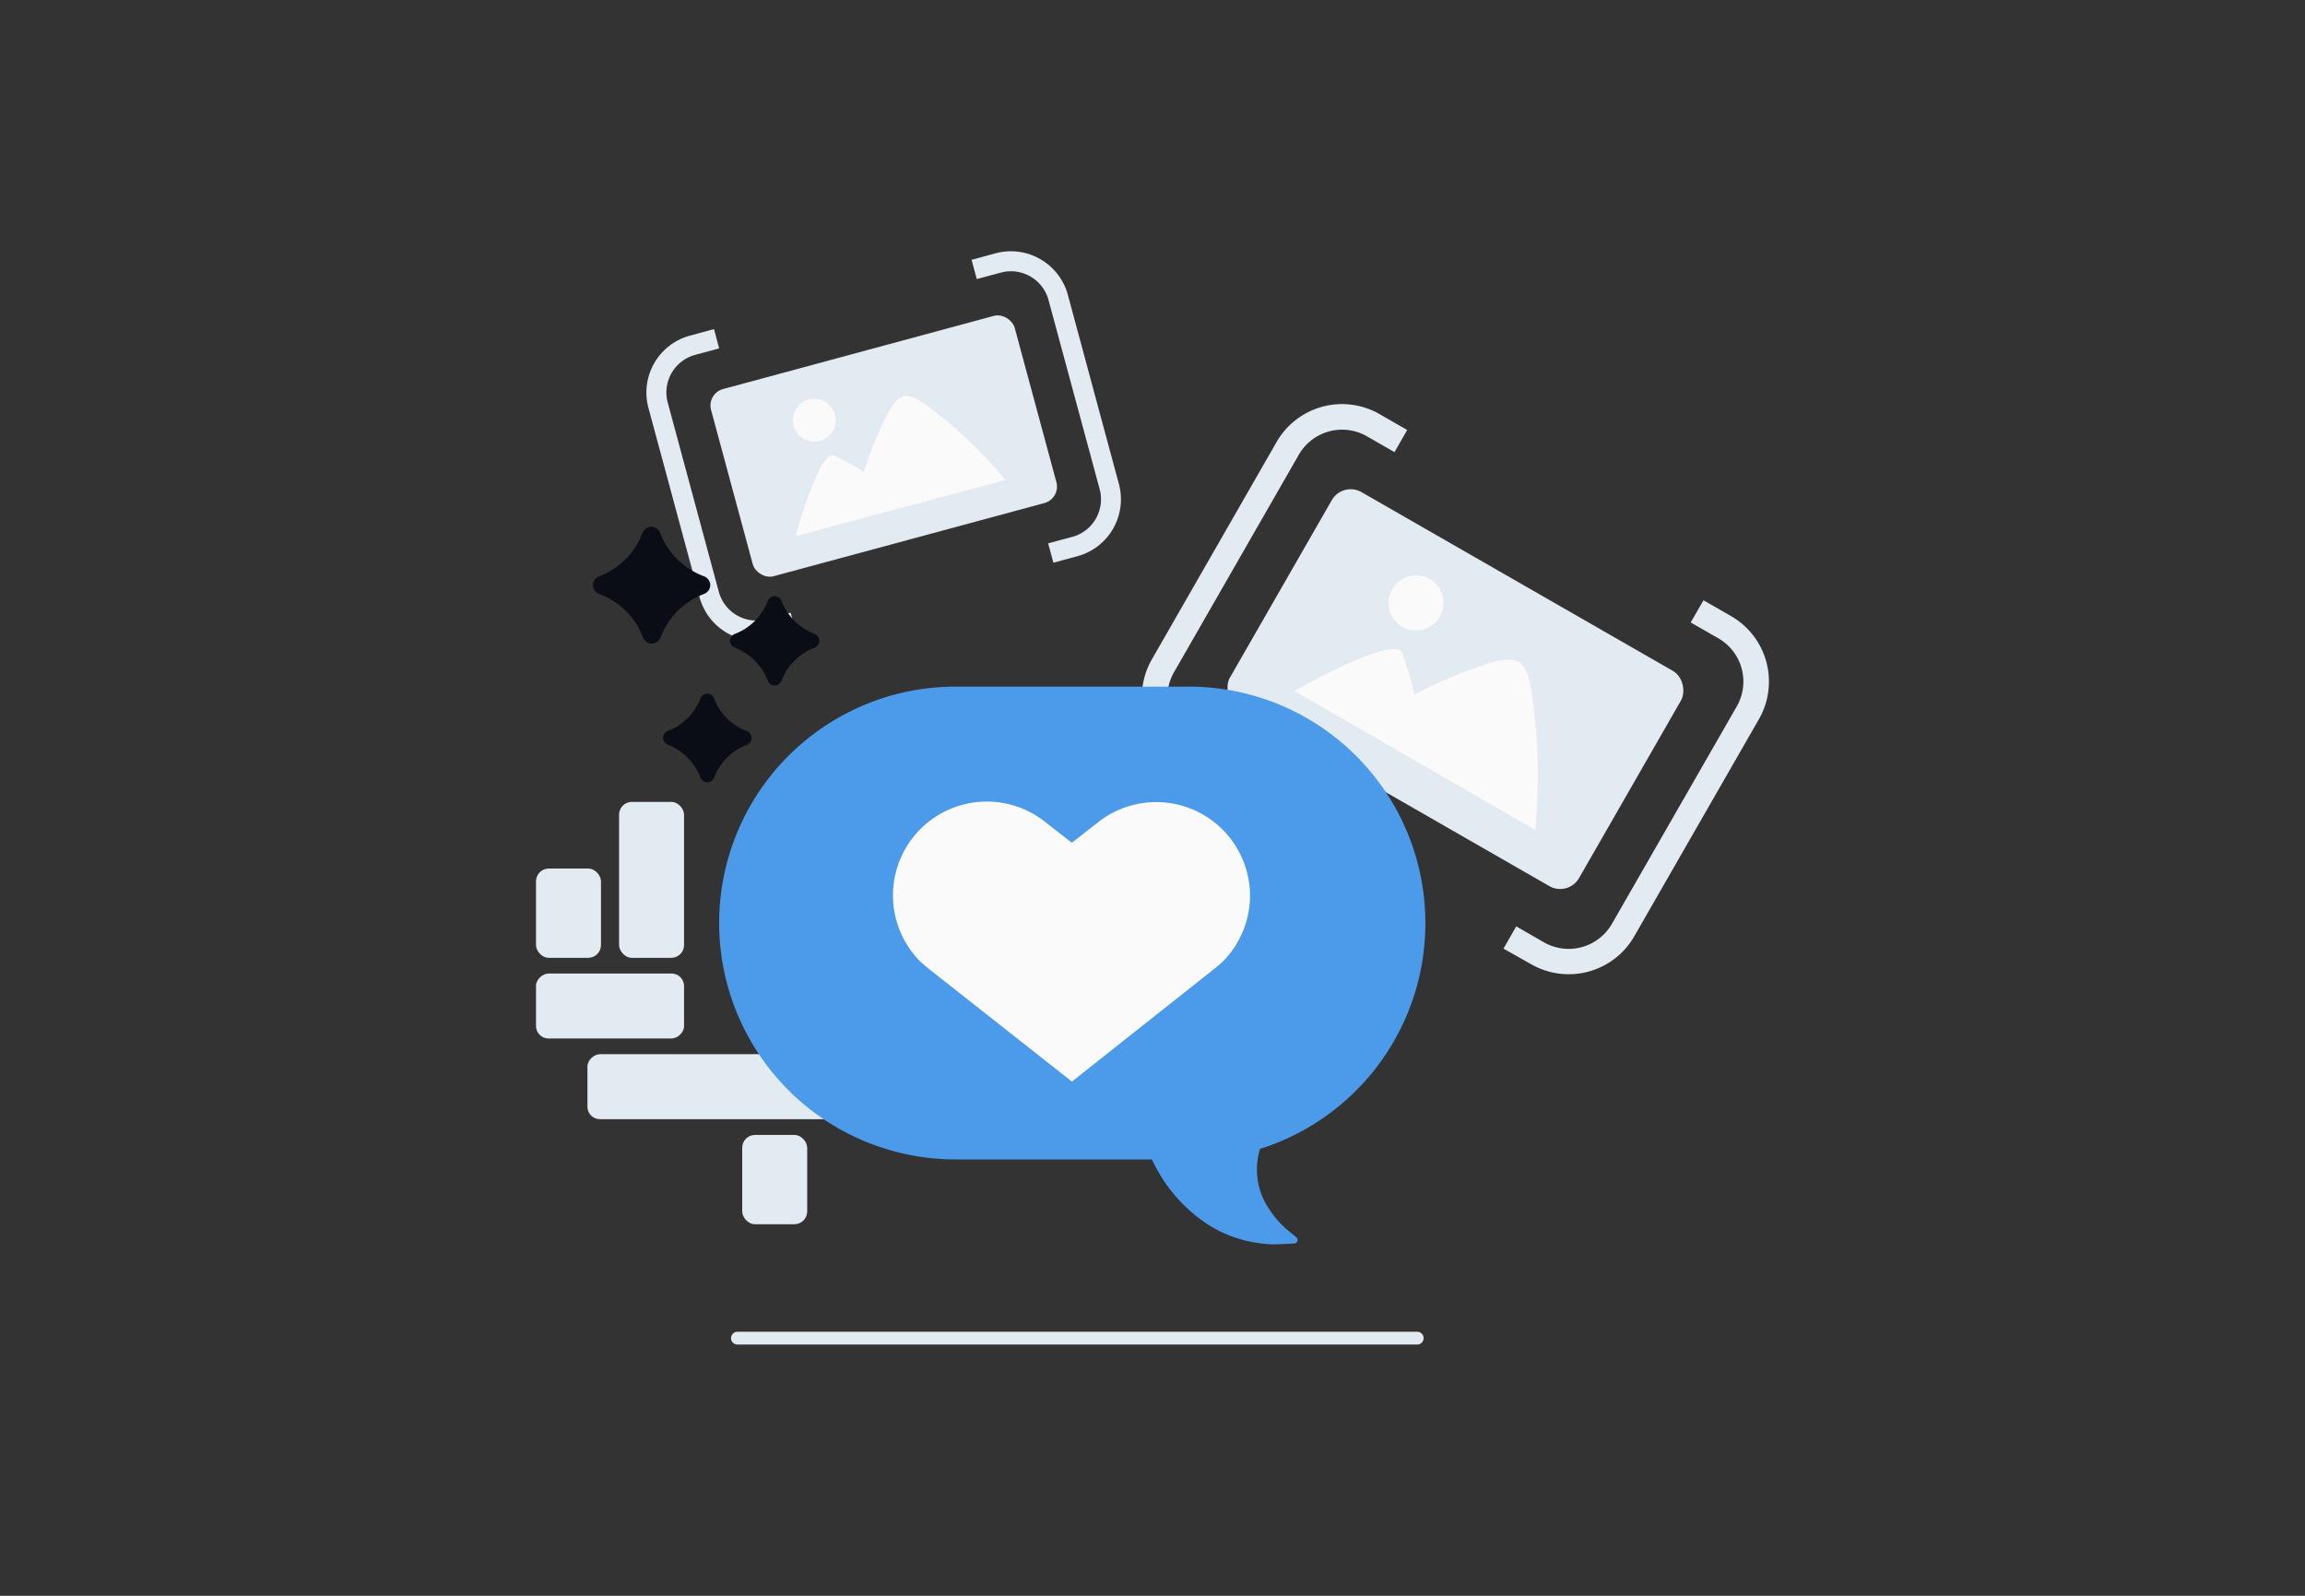 <svg id="Layer_1" data-name="Layer 1" xmlns="http://www.w3.org/2000/svg" viewBox="0 0 260 180"><rect x="0" y="0" width="260" height="180" fill="#333333" stroke="none"/><title>Flat Web Illustrations Pack - Scene 3</title><path d="M136.18,87.78,133.06,86a8.52,8.52,0,0,1-3.14-11.61L144,49.85a8.51,8.51,0,0,1,11.61-3.14l3.12,1.79L157.3,51l-3.12-1.79a5.63,5.63,0,0,0-7.67,2.07L132.43,75.82a5.61,5.61,0,0,0,2.07,7.67l3.12,1.79Z" fill="#e2eaf2"/><path d="M172.71,108.76,169.59,107l1.44-2.51,3.12,1.8a5.63,5.63,0,0,0,7.67-2.08l14.09-24.54A5.63,5.63,0,0,0,193.83,72l-3.12-1.79,1.44-2.5,3.12,1.79a8.52,8.52,0,0,1,3.14,11.61l-14.09,24.54A8.52,8.52,0,0,1,172.71,108.76Z" fill="#e2eaf2"/><rect x="141.46" y="63.74" width="45.41" height="27.99" rx="2.45" transform="translate(60.5 -71.42) rotate(29.86)" fill="#e2eaf2"/><path d="M146,77.94l27.17,15.68a62.66,62.66,0,0,0,0-12.14c-.66-6.35-.86-8.14-5.71-6.5a50.37,50.37,0,0,0-7.92,3.37,36.54,36.54,0,0,0-1.39-4.72C157.29,71.51,146,77.94,146,77.94Z" fill="#fafafa"/><circle cx="159.72" cy="68.01" r="3.1" fill="#fafafa"/><path d="M89.77,71.32l-2.72.73a6.64,6.64,0,0,1-8.14-4.68L73.14,46a6.65,6.65,0,0,1,4.68-8.14l2.72-.74.58,2.18-2.71.73a4.39,4.39,0,0,0-3.09,5.38l5.76,21.34a4.4,4.4,0,0,0,5.38,3.1l2.72-.74Z" fill="#e2eaf2"/><path d="M121.53,62.74l-2.71.73-.59-2.18,2.71-.73a4.39,4.39,0,0,0,3.1-5.38l-5.77-21.34a4.39,4.39,0,0,0-5.38-3.09l-2.71.73-.59-2.17,2.71-.74a6.66,6.66,0,0,1,8.15,4.68l5.76,21.34A6.65,6.65,0,0,1,121.53,62.74Z" fill="#e2eaf2"/><rect x="81.94" y="39.38" width="35.48" height="21.87" rx="1.92" transform="translate(-9.67 27.74) rotate(-15.12)" fill="#e2eaf2"/><path d="M89.73,60.48l23.67-6.34a48.5,48.5,0,0,0-6.69-6.71c-3.87-3.15-5-4-6.75-.44a39,39,0,0,0-2.51,6.23,27.71,27.71,0,0,0-3.38-1.83C92.44,50.67,89.73,60.48,89.73,60.48Z" fill="#fafafa"/><circle cx="91.85" cy="47.4" r="2.42" fill="#fafafa"/><rect x="69.83" y="90.45" width="7.33" height="17.59" rx="1.44" fill="#e2eaf2"/><rect x="65.15" y="105.12" width="7.33" height="16.7" rx="1.41" transform="translate(-44.66 182.29) rotate(-90)" fill="#e2eaf2"/><rect x="76.63" y="108.55" width="7.33" height="28.07" rx="1.41" transform="translate(-42.29 202.87) rotate(-90)" fill="#e2eaf2"/><rect x="60.46" y="97.97" width="7.33" height="10.07" rx="1.44" fill="#e2eaf2"/><rect x="83.72" y="128.02" width="7.33" height="10.07" rx="1.44" fill="#e2eaf2"/><path d="M159.86,151.66H83.18a.72.72,0,1,1,0-1.44h76.68a.72.72,0,0,1,0,1.44Z" fill="#e2eaf2"/><path d="M80.12,66h0a1.11,1.11,0,0,1-.72,1,8.42,8.42,0,0,0-4.88,4.88,1.13,1.13,0,0,1-1,.72h0a1.12,1.12,0,0,1-1-.72A8.4,8.4,0,0,0,67.6,67a1.11,1.11,0,0,1-.72-1h0a1.11,1.11,0,0,1,.72-1,8.41,8.41,0,0,0,4.87-4.87,1.12,1.12,0,0,1,1-.72h0a1.13,1.13,0,0,1,1,.72A8.43,8.43,0,0,0,79.4,65,1.11,1.11,0,0,1,80.12,66Z" fill="#0a0d16"/><path d="M84.78,83.24h0a.85.85,0,0,1-.54.78,6.36,6.36,0,0,0-3.68,3.68.85.85,0,0,1-.78.54h0A.84.84,0,0,1,79,87.7,6.37,6.37,0,0,0,75.34,84a.84.84,0,0,1-.55-.78h0a.84.84,0,0,1,.55-.77A6.38,6.38,0,0,0,79,78.8a.84.84,0,0,1,.77-.55h0a.84.84,0,0,1,.78.55,6.37,6.37,0,0,0,3.68,3.67A.84.84,0,0,1,84.78,83.24Z" fill="#0a0d16"/><path d="M92.42,72.28h0a.85.85,0,0,1-.54.78,6.45,6.45,0,0,0-3.72,3.71.84.84,0,0,1-.78.55h0a.84.84,0,0,1-.78-.55,6.41,6.41,0,0,0-3.7-3.71.84.84,0,0,1-.55-.78h0a.84.84,0,0,1,.55-.78,6.39,6.39,0,0,0,3.7-3.71.85.85,0,0,1,.78-.54h0a.85.85,0,0,1,.78.54,6.42,6.42,0,0,0,3.72,3.71A.85.85,0,0,1,92.42,72.28Z" fill="#0a0d16"/><path d="M134,77.45H107.78a26.67,26.67,0,0,0-26.66,26.67h0a26.67,26.67,0,0,0,26.66,26.66h22.14c.33.67.69,1.33,1.07,1.95a17.36,17.36,0,0,0,4.39,4.78,14,14,0,0,0,5.39,2.49,15.79,15.79,0,0,0,2.68.36c.87,0,1.73-.06,2.54-.1a.37.37,0,0,0,.27-.13.38.38,0,0,0,0-.53l0,0c-.62-.53-1.24-1-1.76-1.54a11.2,11.2,0,0,1-1.36-1.71,7.77,7.77,0,0,1-1.31-3.57,8,8,0,0,1,.3-3.19,26.68,26.68,0,0,0,18.65-25.43h0A26.67,26.67,0,0,0,134,77.45Z" fill="#4C9BEB"/><path d="M141,101a10.61,10.61,0,0,1-3.08,7.47,11.4,11.4,0,0,1-1,.85L120.91,122l-16.07-12.66c-.34-.27-.67-.56-1-.85a10.58,10.58,0,0,1,14.06-15.77l3,2.34,3-2.34A10.58,10.58,0,0,1,141,101Z" fill="#fafafa"/></svg>